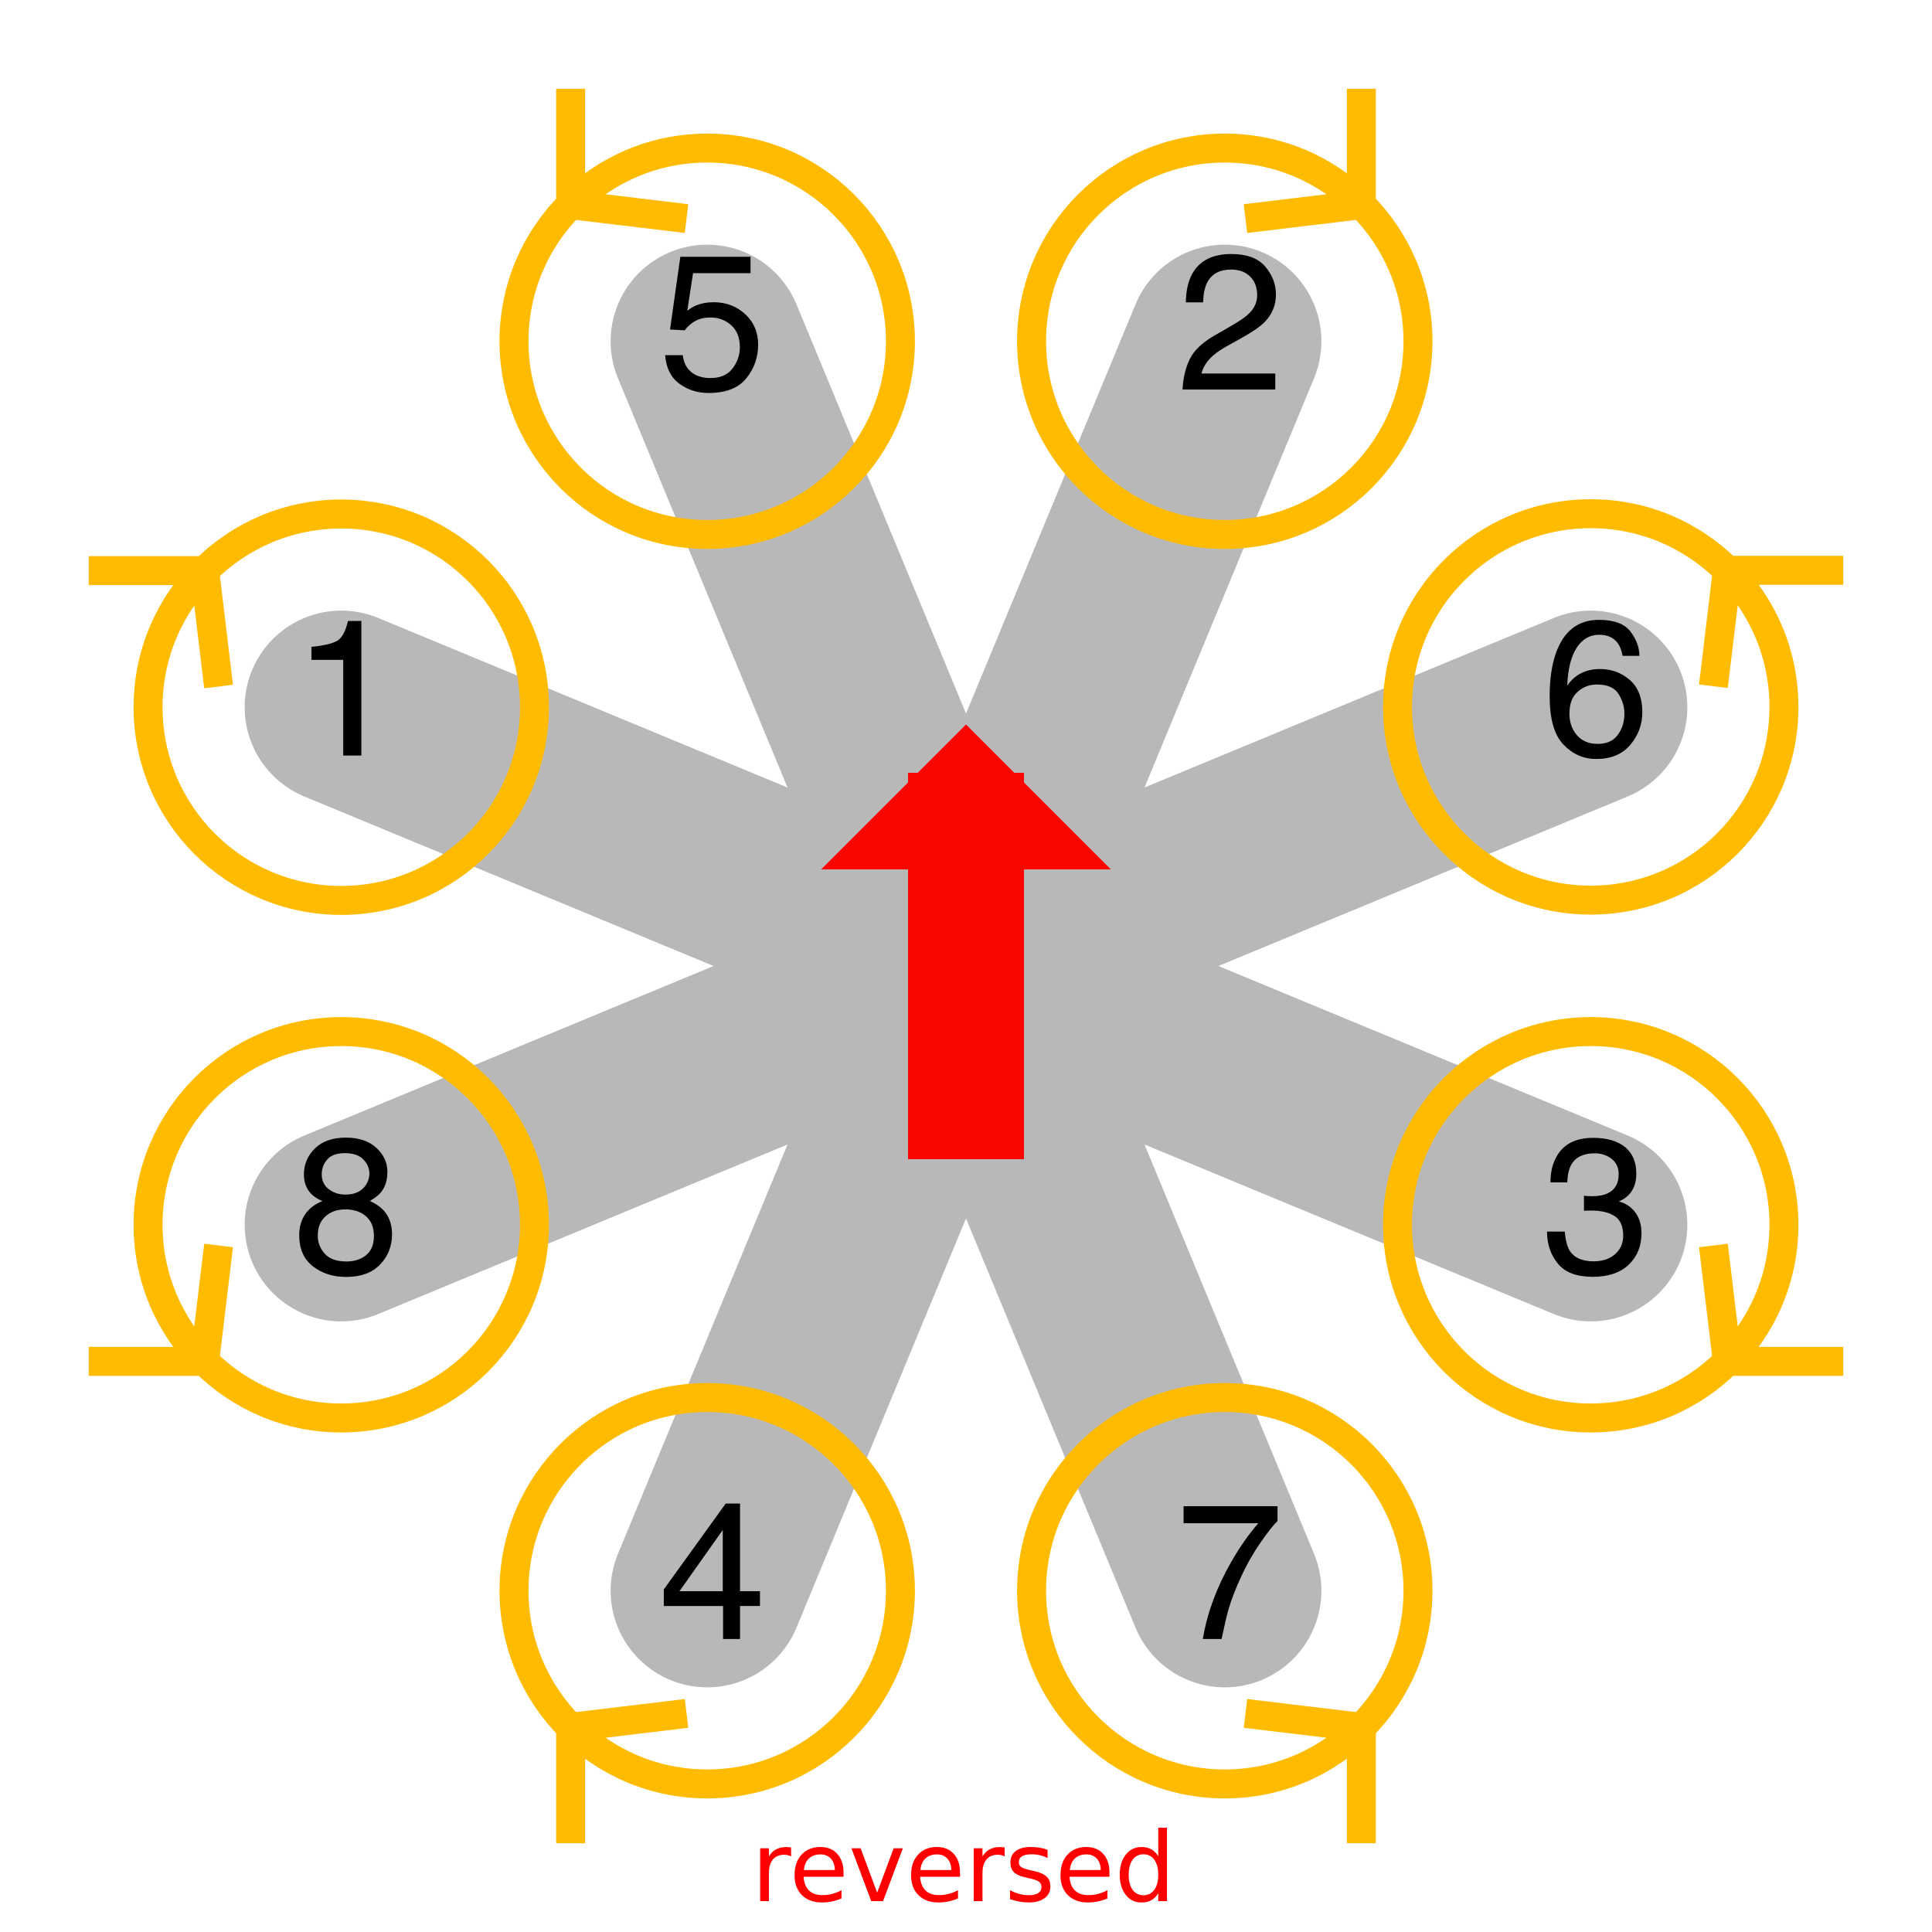 <svg xmlns="http://www.w3.org/2000/svg" xmlns:xlink="http://www.w3.org/1999/xlink" width="200pt" height="200pt" viewBox="0 0 200 200"><symbol id="glyph0-1" overflow="visible"><path d="m1.371-3.145c.434-.891 1.277-1.703 2.535-2.434l1.875-1.082c.84-.488 1.43-.906 1.766-1.25.535-.539.805-1.16.805-1.855 0-.812-.246-1.461-.734-1.938-.488-.48-1.141-.719-1.953-.719-1.203 0-2.039.457-2.5 1.367-.246.488-.383 1.164-.41 2.031h-1.785c.02-1.219.242-2.211.672-2.977.762-1.355 2.105-2.031 4.031-2.031 1.602 0 2.773.43 3.512 1.297.738.867 1.109 1.828 1.109 2.891 0 1.121-.395 2.078-1.184 2.871-.453.461-1.27 1.023-2.449 1.68l-1.34.742c-.637.352-1.137.688-1.5 1.004-.652.566-1.062 1.195-1.234 1.887h7.641v1.66h-9.602c.066-1.203.312-2.254.746-3.145zm0 0"/></symbol><symbol id="glyph0-2" overflow="visible"><path d="m9.117-12.828c.613.812.922 1.648.922 2.508h-1.738c-.105-.555-.27-.988-.496-1.301-.426-.586-1.066-.879-1.926-.879-.984 0-1.766.453-2.344 1.363-.578.906-.902 2.207-.965 3.902.402-.594.91-1.039 1.523-1.328.559-.262 1.184-.391 1.875-.391 1.172 0 2.191.371 3.062 1.121.875.75 1.312 1.863 1.312 3.348 0 1.27-.414 2.395-1.242 3.375-.828.98-2.004 1.469-3.535 1.469-1.309 0-2.438-.496-3.387-1.488-.953-.992-1.43-2.664-1.43-5.012 0-1.738.215-3.215.637-4.426.812-2.316 2.301-3.477 4.465-3.477 1.562 0 2.648.406 3.266 1.215zm-1.32 10.695c.461-.621.688-1.355.688-2.203 0-.715-.203-1.398-.613-2.047-.41-.648-1.156-.969-2.238-.969-.754 0-1.414.25-1.984.75-.57.5-.855 1.258-.855 2.266 0 .887.258 1.629.777 2.23.516.602 1.234.902 2.152.902.926 0 1.617-.309 2.074-.93zm0 0"/></symbol><symbol id="glyph0-3" overflow="visible"><path d="m1.598-.98c-.746-.91-1.121-2.016-1.121-3.316h1.836c.078.906.25 1.562.508 1.973.457.734 1.281 1.105 2.473 1.105.926 0 1.668-.25 2.227-.742.559-.496.84-1.133.84-1.914 0-.965-.293-1.641-.883-2.023-.59-.383-1.41-.578-2.457-.578-.117 0-.234.004-.355.008-.121.004-.242.008-.367.016v-1.555c.184.02.336.031.461.039.121.008.254.008.398.008.656 0 1.199-.102 1.621-.312.742-.363 1.113-1.016 1.113-1.953 0-.695-.246-1.23-.742-1.609-.496-.379-1.07-.566-1.727-.566-1.172 0-1.984.391-2.434 1.172-.246.43-.387 1.043-.418 1.836h-1.742c0-1.043.211-1.926.625-2.656.719-1.301 1.977-1.953 3.781-1.953 1.426 0 2.531.316 3.312.953.781.633 1.172 1.555 1.172 2.758 0 .859-.234 1.555-.695 2.09-.285.332-.656.594-1.113.781.734.203 1.309.59 1.723 1.168.414.574.621 1.281.621 2.113 0 1.336-.441 2.422-1.316 3.262-.879.84-2.129 1.262-3.742 1.262-1.652 0-2.852-.457-3.598-1.363zm0 0"/></symbol><symbol id="glyph0-4" overflow="visible"><path d="m10.461-13.75v1.531c-.449.438-1.047 1.195-1.793 2.277-.746 1.082-1.406 2.246-1.98 3.496-.566 1.219-.992 2.328-1.289 3.328-.188.645-.43 1.684-.73 3.117h-1.941c.441-2.668 1.418-5.324 2.93-7.969.891-1.551 1.828-2.887 2.812-4.016h-7.734v-1.766zm0 0"/></symbol><symbol id="glyph0-5" overflow="visible"><path d="m6.609-4.953v-6.336l-4.48 6.336zm.031 4.953v-3.418h-6.133v-1.719l6.406-8.887h1.484v9.07h2.062v1.535h-2.062v3.418zm0 0"/></symbol><symbol id="glyph0-6" overflow="visible"><path d="m7.258-8.773c.434-.434.652-.949.652-1.547 0-.523-.207-1-.625-1.438-.418-.438-1.051-.656-1.902-.656-.848 0-1.461.219-1.836.656-.379.438-.57.945-.57 1.531 0 .66.246 1.172.734 1.547.488.371 1.062.555 1.727.555.777 0 1.383-.215 1.82-.648zm.316 6.914c.535-.441.805-1.098.805-1.969 0-.906-.277-1.594-.832-2.062-.551-.469-1.262-.703-2.125-.703-.84 0-1.527.242-2.059.719-.531.48-.793 1.141-.793 1.988 0 .73.242 1.359.727 1.891s1.234.793 2.25.793c.812 0 1.488-.219 2.027-.656zm-5.668-6.324c-.516-.52-.773-1.199-.773-2.031 0-1.043.379-1.938 1.133-2.684.754-.75 1.828-1.125 3.211-1.125 1.344 0 2.395.352 3.156 1.059.762.707 1.141 1.531 1.141 2.477 0 .871-.219 1.578-.664 2.121-.246.305-.629.602-1.148.898.578.266 1.031.57 1.367.914.617.652.926 1.5.926 2.539 0 1.23-.414 2.277-1.238 3.133-.828.855-1.996 1.281-3.508 1.281-1.359 0-2.512-.367-3.453-1.105-.941-.738-1.41-1.812-1.41-3.219 0-.828.203-1.543.605-2.145.402-.602 1.004-1.062 1.797-1.383-.488-.207-.867-.449-1.141-.73zm0 0"/></symbol><symbol id="glyph0-7" overflow="visible"><path d="m1.914-9.902v-1.348c1.27-.125 2.156-.332 2.656-.621.5-.289.875-.973 1.125-2.055h1.383v13.926h-1.875v-9.902zm0 0"/></symbol><symbol id="glyph0-8" overflow="visible"><path d="m2.469-3.562c.117 1 .586 1.695 1.398 2.078.418.195.898.293 1.445.293 1.043 0 1.812-.332 2.312-.996.504-.664.754-1.398.754-2.207 0-.977-.297-1.73-.895-2.266-.594-.535-1.309-.801-2.141-.801-.605 0-1.125.117-1.559.352s-.805.559-1.109.977l-1.523-.086 1.066-7.531h7.266v1.699h-5.949l-.598 3.887c.328-.246.637-.434.93-.555.52-.215 1.125-.324 1.805-.324 1.285 0 2.371.414 3.266 1.238.891.828 1.336 1.875 1.336 3.148 0 1.32-.41 2.484-1.227 3.492-.816 1.012-2.121 1.516-3.91 1.516-1.141 0-2.148-.32-3.023-.961s-1.363-1.625-1.469-2.953zm0 0"/></symbol><g><g><path d="m126.789 35.328-53.578 129.344m91.461-91.461-129.344 53.578m129.344 0-129.344-53.578m91.461 91.461-53.578-129.344" style="fill:none;stroke:#b8b8b8;stroke-width:20;stroke-linecap:round;stroke-linejoin:round;stroke-miterlimit:10"/><path fill="none" stroke="#fb0" stroke-miterlimit="10" stroke-width="3" d="m184.672 73.18c0 11.047-8.957 20-20 20-11.047 0-20-8.953-20-20s8.953-20 20-20c11.043 0 20 8.953 20 20m-5.859-14.141-1.441 12m1.441-12h12"/><g><use width="100%" height="100%" x="121.789" y="40.328" xlink:href="#glyph0-1"/></g><path fill="none" stroke="#fb0" stroke-miterlimit="10" stroke-width="3" d="m146.789 35.328c0 11.047-8.953 20-20 20-11.047 0-20-8.953-20-20 0-11.043 8.953-20 20-20 11.047 0 20 8.957 20 20m-5.859-14.141v-12m0 12-12 1.441"/><g><use width="100%" height="100%" x="159.672" y="78.211" xlink:href="#glyph0-2"/></g><path fill="none" stroke="#fb0" stroke-miterlimit="10" stroke-width="3" d="m146.789 164.672c0 11.043-8.953 20-20 20-11.047 0-20-8.957-20-20 0-11.047 8.953-20 20-20 11.047 0 20 8.953 20 20m-5.859 14.141v12m0-12-12-1.441"/><g><use width="100%" height="100%" x="159.672" y="131.789" xlink:href="#glyph0-3"/></g><path fill="none" stroke="#fb0" stroke-miterlimit="10" stroke-width="3" d="m184.672 126.789c0 11.047-8.957 20-20 20-11.047 0-20-8.953-20-20 0-11.047 8.953-20 20-20 11.043 0 20 8.953 20 20m-5.859 14.141-1.441-12m1.441 12h12"/><g><use width="100%" height="100%" x="121.789" y="169.672" xlink:href="#glyph0-4"/></g><path fill="none" stroke="#fb0" stroke-miterlimit="10" stroke-width="3" d="m55.328 126.789c0 11.047-8.953 20-20 20-11.043 0-20-8.953-20-20 0-11.047 8.957-20 20-20 11.047 0 20 8.953 20 20m-34.141 14.141 1.441-12m-1.441 12h-12"/><g><use width="100%" height="100%" x="68.211" y="169.672" xlink:href="#glyph0-5"/></g><path fill="none" stroke="#fb0" stroke-miterlimit="10" stroke-width="3" d="m93.211 164.672c0 11.043-8.953 20-20 20s-20-8.957-20-20c0-11.047 8.953-20 20-20s20 8.953 20 20m-34.141 14.141v12m0-12 12-1.441"/><g><use width="100%" height="100%" x="30.328" y="131.789" xlink:href="#glyph0-6"/></g><path fill="none" stroke="#fb0" stroke-miterlimit="10" stroke-width="3" d="m93.211 35.328c0 11.047-8.953 20-20 20s-20-8.953-20-20c0-11.043 8.953-20 20-20s20 8.957 20 20m-34.141-14.141v-12m0 12 12 1.441"/><g><use width="100%" height="100%" x="30.328" y="78.211" xlink:href="#glyph0-7"/></g><path fill="none" stroke="#fb0" stroke-miterlimit="10" stroke-width="3" d="m55.328 73.211c0 11.047-8.953 20-20 20-11.043 0-20-8.953-20-20s8.957-20 20-20c11.047 0 20 8.953 20 20m-34.141-14.141 1.441 12m-1.441-12h-12"/><g><use width="100%" height="100%" x="68.211" y="40.328" xlink:href="#glyph0-8"/></g><path fill="none" stroke="#fa0500" stroke-linejoin="bevel" stroke-miterlimit="10" stroke-width="12" d="m100 80v40"/><path fill="#fa0500" d="m100 75-15 15h30z"/></g><g fill="red"><path d="m81.896 192.175q-.151-.088-.332-.127-.176-.044-.391-.044-.762 0-1.172.498-.405.493-.405 1.421v2.881h-.903v-5.469h.903v.85q.283-.498.737-.737.454-.244 1.104-.244.093 0 .205.015.112.01.249.034l.005.923z"/><path d="m87.321 193.845v.439h-4.131q.059.928.557 1.416.503.483 1.396.483.518 0 1.001-.127.488-.127.967-.381v.85q-.483.205-.991.312-.508.107-1.03.107-1.309 0-2.075-.762-.762-.762-.762-2.061 0-1.343.723-2.129.728-.791 1.958-.791 1.104 0 1.743.713.645.708.645 1.929zm-.898-.264q-.01-.737-.415-1.177-.4-.439-1.064-.439-.752 0-1.206.425-.449.425-.518 1.196l3.203-.005z"/><path d="m88.141 191.335h.952l1.709 4.59 1.709-4.59h.952l-2.051 5.469h-1.221z"/><path d="m99.381 193.845v.439h-4.131q.059.928.557 1.416.503.483 1.396.483.518 0 1.001-.127.488-.127.967-.381v.85q-.483.205-.991.312-.508.107-1.03.107-1.309 0-2.075-.762-.762-.762-.762-2.061 0-1.343.723-2.129.728-.791 1.958-.791 1.104 0 1.743.713.645.708.645 1.929zm-.898-.264q-.01-.737-.415-1.177-.4-.439-1.064-.439-.752 0-1.206.425-.449.425-.518 1.196l3.203-.005z"/><path d="m104.005 192.175q-.151-.088-.332-.127-.176-.044-.391-.044-.762 0-1.172.498-.405.493-.405 1.421v2.881h-.903v-5.469h.903v.85q.283-.498.737-.737.454-.244 1.104-.244.093 0 .205.015.112.01.249.034l.005.923z"/><path d="m108.444 191.496v.85q-.381-.195-.791-.293-.41-.098-.85-.098-.669 0-1.006.205-.332.205-.332.615 0 .312.239.493.239.176.962.337l.308.068q.957.205 1.357.581.405.371.405 1.04 0 .762-.605 1.206-.601.444-1.655.444-.439 0-.918-.088-.474-.083-1.001-.254v-.928q.498.259.981.391.483.127.957.127.635 0 .977-.215.342-.22.342-.615 0-.366-.249-.562-.244-.195-1.079-.376l-.312-.073q-.835-.176-1.206-.537-.371-.366-.371-1.001 0-.771.547-1.191.547-.42 1.553-.42.498 0 .938.073.439.073.811.22z"/><path d="m114.85 193.845v.439h-4.131q.059.928.557 1.416.503.483 1.396.483.518 0 1.001-.127.488-.127.967-.381v.85q-.483.205-.991.312-.508.107-1.03.107-1.309 0-2.075-.762-.762-.762-.762-2.061 0-1.343.723-2.129.728-.791 1.958-.791 1.104 0 1.743.713.645.708.645 1.929zm-.898-.264q-.01-.737-.415-1.177-.4-.439-1.064-.439-.752 0-1.206.425-.449.425-.518 1.196l3.203-.005z"/><path d="m119.904 192.165v-2.959h.898v7.598h-.898v-.82q-.283.488-.718.728-.43.234-1.035.234-.991 0-1.616-.791-.62-.791-.62-2.08 0-1.289.62-2.08.625-.791 1.616-.791.605 0 1.035.239.435.234.718.723zm-3.062 1.909q0 .991.405 1.558.41.562 1.123.562.713 0 1.123-.562.41-.566.41-1.558 0-.991-.41-1.553-.41-.566-1.123-.566-.713 0-1.123.566-.405.562-.405 1.553z"/></g></g></svg>